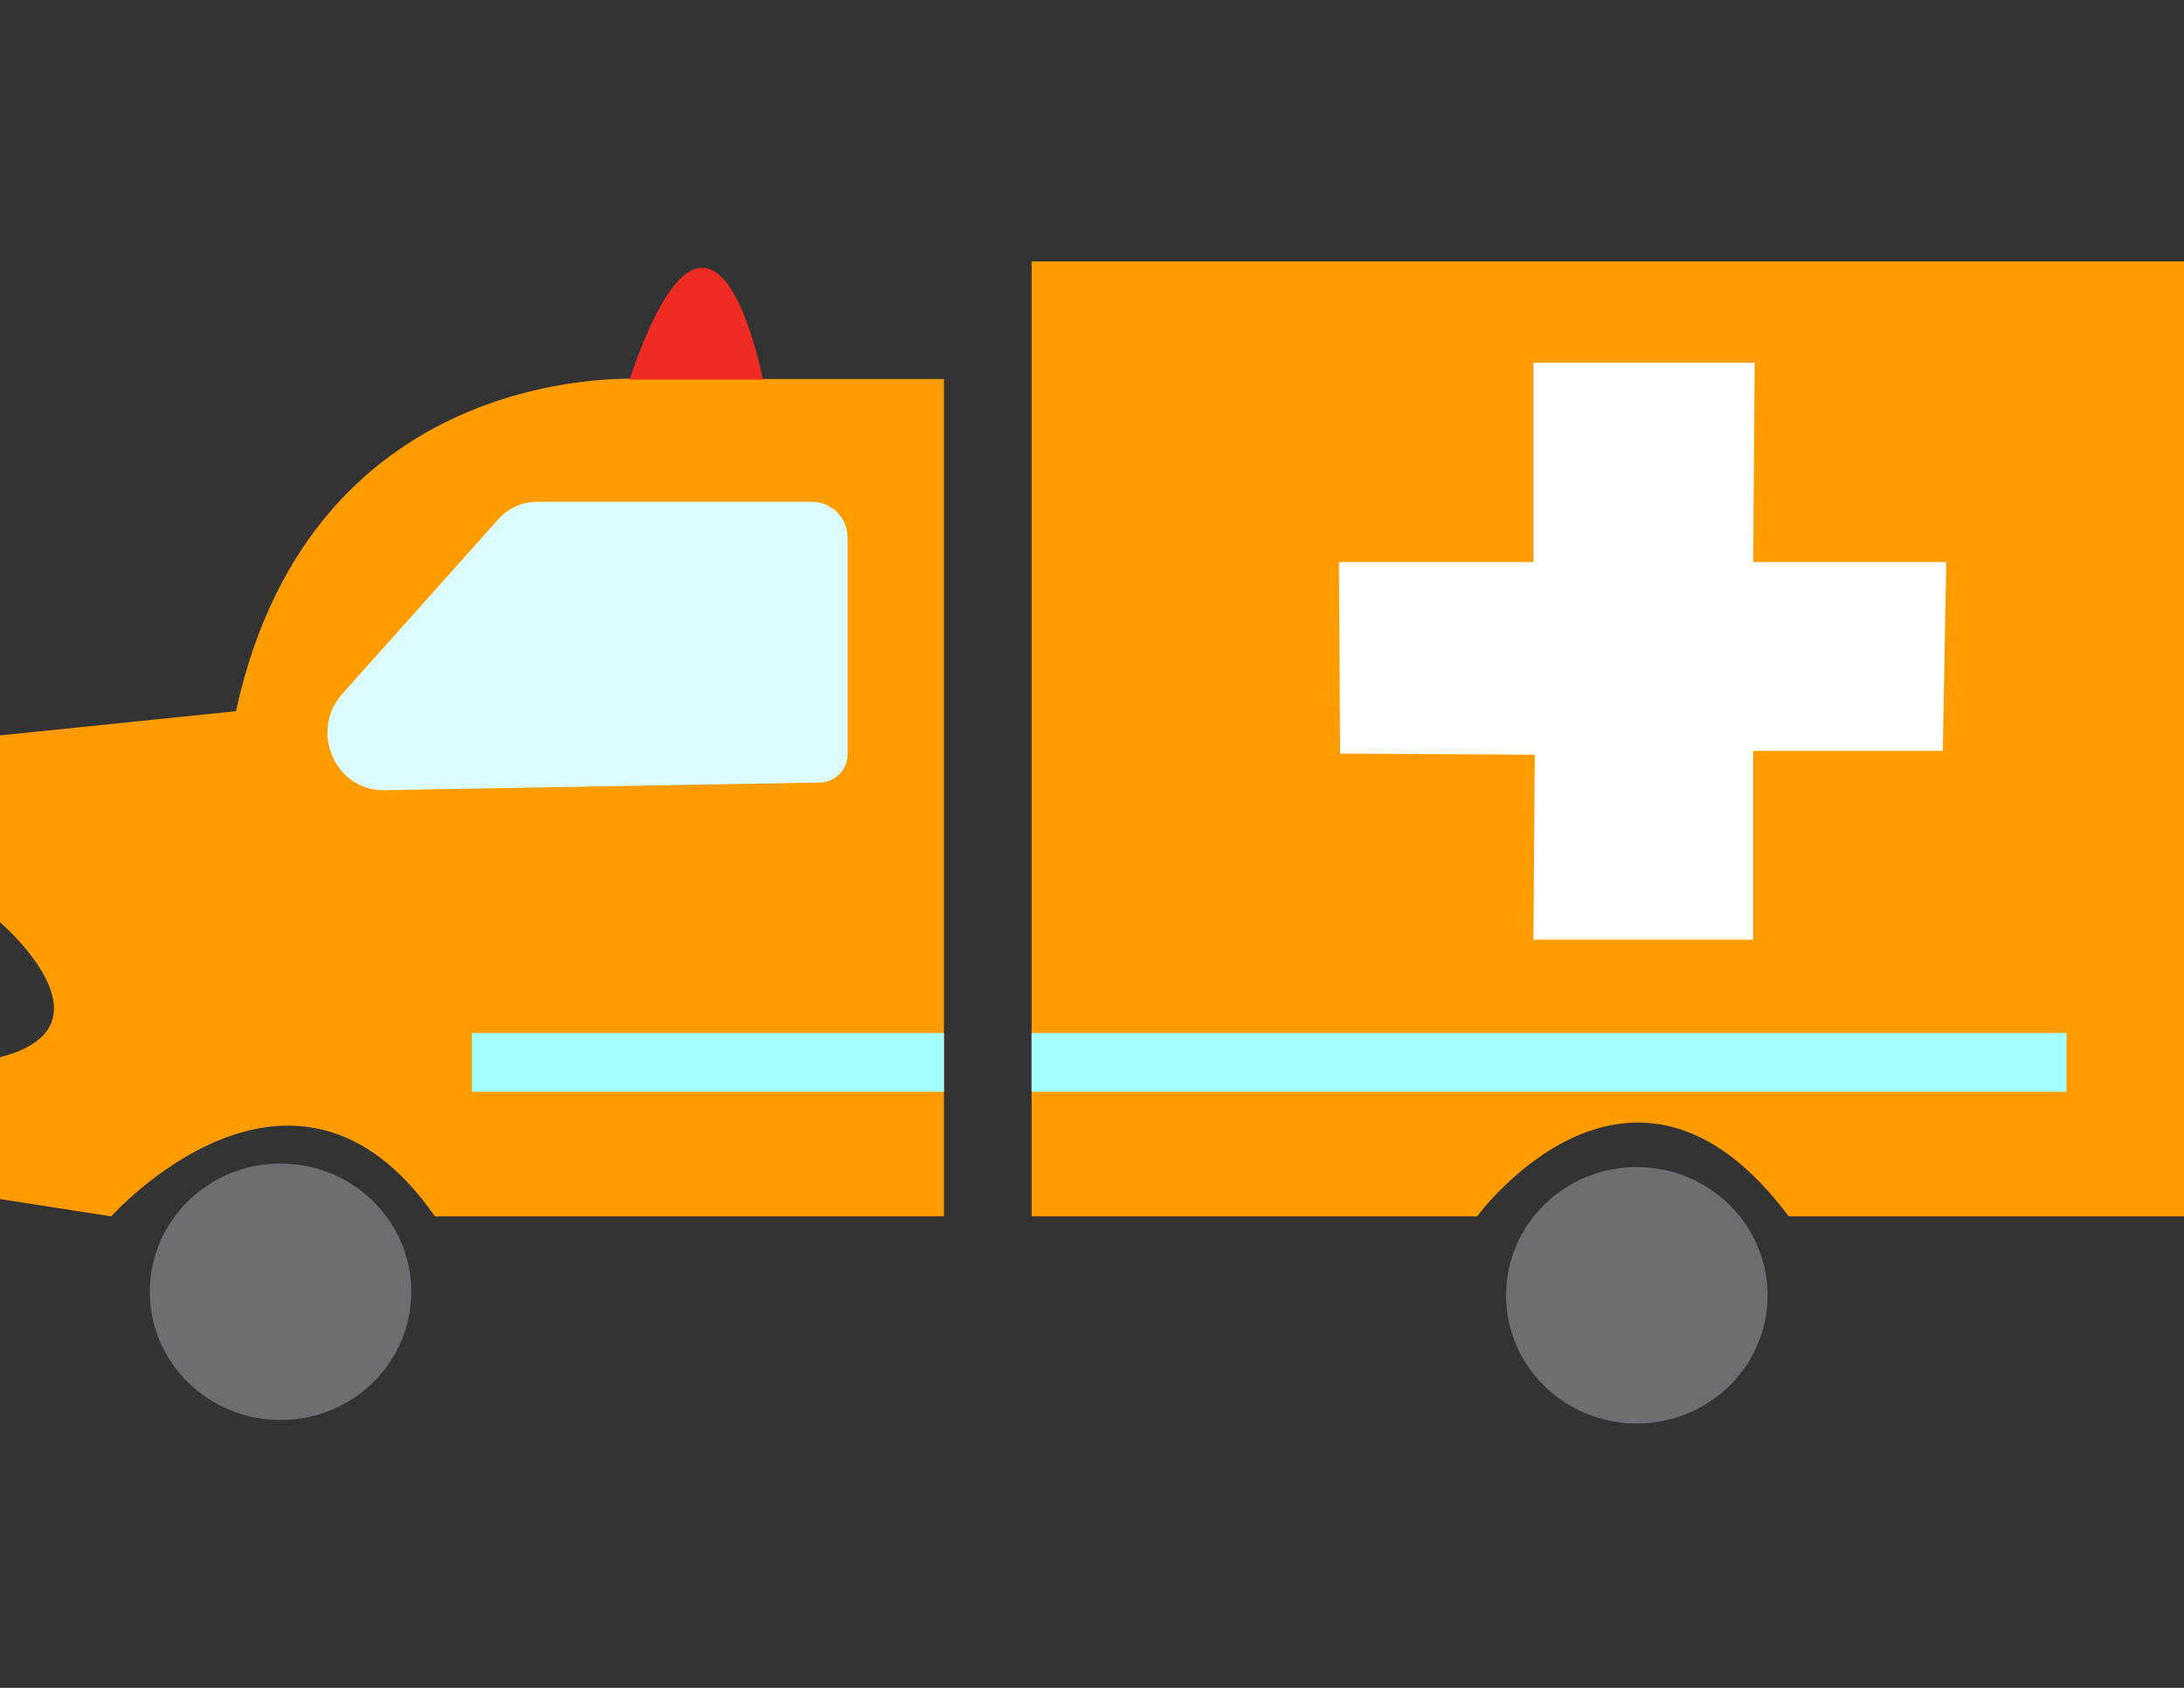 <?xml version="1.0" encoding="iso-8859-1"?>
<!-- Generator: Adobe Illustrator 18.1.1, SVG Export Plug-In . SVG Version: 6.00 Build 0)  -->
<svg version="1.1" id="Layer_1" xmlns="http://www.w3.org/2000/svg" xmlns:xlink="http://www.w3.org/1999/xlink" x="0px" y="0px"
	 viewBox="0 0 792 612" style="enable-background:new 0 0 792 612;" xml:space="preserve">
<rect x="0" y="0" width="792" height="612" fill="#333333" stroke="none"/>
<path style="fill:#FF9C00;" d="M0,266.658v67.748c0,0,44.01,37.638,0,48.929v51.438l40.343,6.273c0,0,66.015-74.021,117.361,0h184.6
	V137.433h-70.906c0,0-13.448-71.512-37.898,0c0,0-119.806-8.782-147.923,120.443L0,266.658z"/>
<path style="fill:#EE2C24;" d="M276.635,137.65c0,0-17.164-91.277-48.373,0H276.635z"/>
<path style="fill:#DBFCFA;" d="M124.105,251.631l56.558-63.319c3.615-4.048,8.785-6.361,14.21-6.361h99.506
	c7.177,0,12.996,5.818,12.996,12.996v78.518c0,5.613-4.498,10.188-10.108,10.285l-157.861,2.762
	C121.594,286.823,112.068,265.107,124.105,251.631z"/>
<rect x="171.152" y="374.553" style="fill:#A2FFFD;" width="171.152" height="21.328"/>
<path style="fill:#FF9C00;" d="M374.091,94.776v279.781v66.489h161.575c0,0,55.884-76.53,112.982,0H792V94.776H374.091z"/>
<rect x="374.091" y="374.553" style="fill:#A2FFFD;" width="375.312" height="21.328"/>
<ellipse style="fill:#6D6E71;" cx="101.731" cy="468.394" rx="47.416" ry="46.498"/>
<ellipse style="fill:#6D6E71;" cx="593.571" cy="469.665" rx="47.416" ry="46.498"/>
<polygon style="fill:#FFFFFF;" points="556.073,203.798 485.544,203.798 485.97,273.236 556.577,273.655 556.073,340.731 
	635.761,340.731 635.761,272.263 704.529,272.263 705.788,203.798 635.761,203.798 636.317,131.527 556.073,131.527 "/>
</svg>
